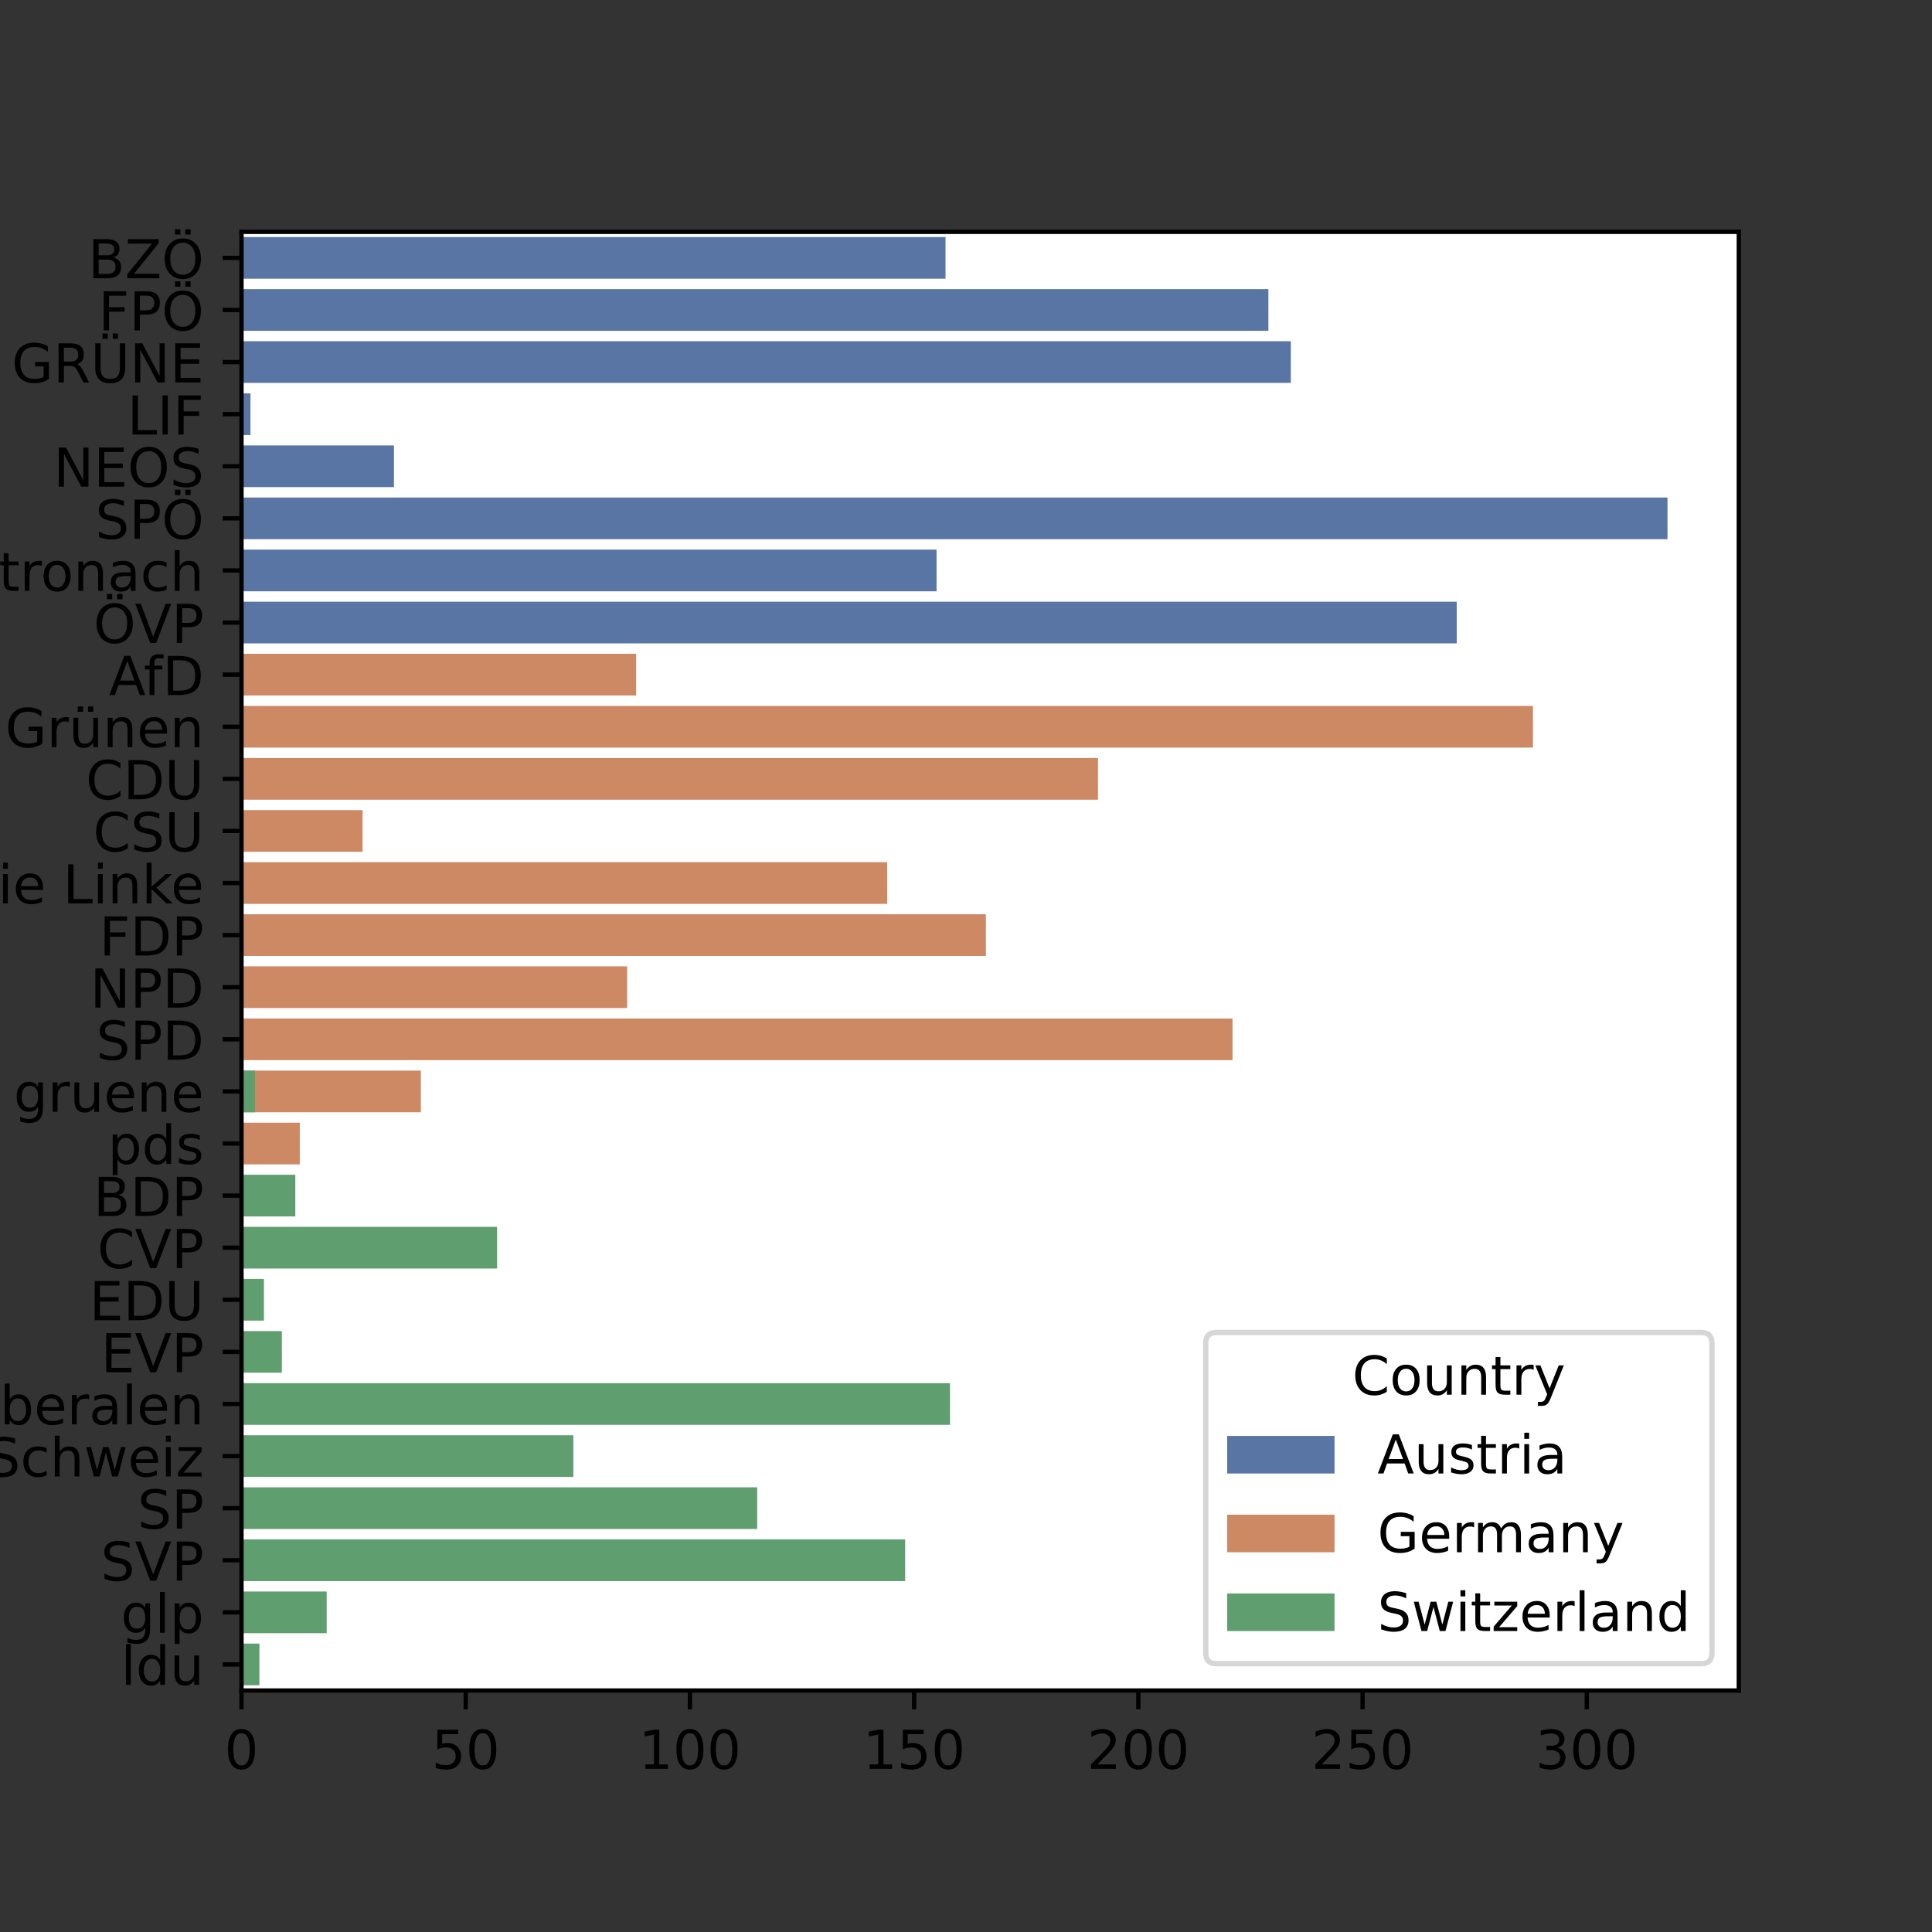 <?xml version="1.0" encoding="utf-8" standalone="no"?>
<!DOCTYPE svg PUBLIC "-//W3C//DTD SVG 1.1//EN"
  "http://www.w3.org/Graphics/SVG/1.1/DTD/svg11.dtd">
<!-- Created with matplotlib (https://matplotlib.org/) -->
<svg height="360pt" version="1.1" viewBox="0 0 360 360" width="360pt" xmlns="http://www.w3.org/2000/svg" xmlns:xlink="http://www.w3.org/1999/xlink">
 <rect x="0" y="0" width="360" height="360" fill="#333333" stroke="none"/>
 <defs>
  <style type="text/css">*{stroke-linecap:butt;stroke-linejoin:round;}</style>
 </defs>
 <g id="figure_1">
  <g id="patch_1">
   <path d="M 0 360 
L 360 360 
L 360 0 
L 0 0 
z
" style="fill:none;"/>
  </g>
  <g id="axes_1">
   <g id="patch_2">
    <path d="M 45 315 
L 324 315 
L 324 43.2 
L 45 43.2 
z
" style="fill:#ffffff;"/>
   </g>
   <g id="patch_3">
    <path clip-path="url(#p7d3c0dc685)" d="M 45 44.171 
L 176.186 44.171 
L 176.186 51.936 
L 45 51.936 
z
" style="fill:#5875a4;"/>
   </g>
   <g id="patch_4">
    <path clip-path="url(#p7d3c0dc685)" d="M 45 53.878 
L 236.348 53.878 
L 236.348 61.644 
L 45 61.644 
z
" style="fill:#5875a4;"/>
   </g>
   <g id="patch_5">
    <path clip-path="url(#p7d3c0dc685)" d="M 45 63.585 
L 240.526 63.585 
L 240.526 71.351 
L 45 71.351 
z
" style="fill:#5875a4;"/>
   </g>
   <g id="patch_6">
    <path clip-path="url(#p7d3c0dc685)" d="M 45 73.292 
L 46.671 73.292 
L 46.671 81.058 
L 45 81.058 
z
" style="fill:#5875a4;"/>
   </g>
   <g id="patch_7">
    <path clip-path="url(#p7d3c0dc685)" d="M 45 82.999 
L 73.41 82.999 
L 73.41 90.765 
L 45 90.765 
z
" style="fill:#5875a4;"/>
   </g>
   <g id="patch_8">
    <path clip-path="url(#p7d3c0dc685)" d="M 45 92.706 
L 310.714 92.706 
L 310.714 100.472 
L 45 100.472 
z
" style="fill:#5875a4;"/>
   </g>
   <g id="patch_9">
    <path clip-path="url(#p7d3c0dc685)" d="M 45 102.414 
L 174.515 102.414 
L 174.515 110.179 
L 45 110.179 
z
" style="fill:#5875a4;"/>
   </g>
   <g id="patch_10">
    <path clip-path="url(#p7d3c0dc685)" d="M 45 112.121 
L 271.442 112.121 
L 271.442 119.886 
L 45 119.886 
z
" style="fill:#5875a4;"/>
   </g>
   <g id="patch_11">
    <path clip-path="url(#p7d3c0dc685)" d="M 0 0 
z
" style="fill:#5875a4;"/>
   </g>
   <g id="patch_12">
    <path clip-path="url(#p7d3c0dc685)" d="M 0 0 
z
" style="fill:#5875a4;"/>
   </g>
   <g id="patch_13">
    <path clip-path="url(#p7d3c0dc685)" d="M 0 0 
z
" style="fill:#5875a4;"/>
   </g>
   <g id="patch_14">
    <path clip-path="url(#p7d3c0dc685)" d="M 0 0 
z
" style="fill:#5875a4;"/>
   </g>
   <g id="patch_15">
    <path clip-path="url(#p7d3c0dc685)" d="M 0 0 
z
" style="fill:#5875a4;"/>
   </g>
   <g id="patch_16">
    <path clip-path="url(#p7d3c0dc685)" d="M 0 0 
z
" style="fill:#5875a4;"/>
   </g>
   <g id="patch_17">
    <path clip-path="url(#p7d3c0dc685)" d="M 0 0 
z
" style="fill:#5875a4;"/>
   </g>
   <g id="patch_18">
    <path clip-path="url(#p7d3c0dc685)" d="M 0 0 
z
" style="fill:#5875a4;"/>
   </g>
   <g id="patch_19">
    <path clip-path="url(#p7d3c0dc685)" d="M 0 0 
z
" style="fill:#5875a4;"/>
   </g>
   <g id="patch_20">
    <path clip-path="url(#p7d3c0dc685)" d="M 0 0 
z
" style="fill:#5875a4;"/>
   </g>
   <g id="patch_21">
    <path clip-path="url(#p7d3c0dc685)" d="M 0 0 
z
" style="fill:#5875a4;"/>
   </g>
   <g id="patch_22">
    <path clip-path="url(#p7d3c0dc685)" d="M 0 0 
z
" style="fill:#5875a4;"/>
   </g>
   <g id="patch_23">
    <path clip-path="url(#p7d3c0dc685)" d="M 0 0 
z
" style="fill:#5875a4;"/>
   </g>
   <g id="patch_24">
    <path clip-path="url(#p7d3c0dc685)" d="M 0 0 
z
" style="fill:#5875a4;"/>
   </g>
   <g id="patch_25">
    <path clip-path="url(#p7d3c0dc685)" d="M 0 0 
z
" style="fill:#5875a4;"/>
   </g>
   <g id="patch_26">
    <path clip-path="url(#p7d3c0dc685)" d="M 0 0 
z
" style="fill:#5875a4;"/>
   </g>
   <g id="patch_27">
    <path clip-path="url(#p7d3c0dc685)" d="M 0 0 
z
" style="fill:#5875a4;"/>
   </g>
   <g id="patch_28">
    <path clip-path="url(#p7d3c0dc685)" d="M 0 0 
z
" style="fill:#5875a4;"/>
   </g>
   <g id="patch_29">
    <path clip-path="url(#p7d3c0dc685)" d="M 0 0 
z
" style="fill:#5875a4;"/>
   </g>
   <g id="patch_30">
    <path clip-path="url(#p7d3c0dc685)" d="M 0 0 
z
" style="fill:#5875a4;"/>
   </g>
   <g id="patch_31">
    <path clip-path="url(#p7d3c0dc685)" d="M 0 0 
z
" style="fill:#cc8963;"/>
   </g>
   <g id="patch_32">
    <path clip-path="url(#p7d3c0dc685)" d="M 0 0 
z
" style="fill:#cc8963;"/>
   </g>
   <g id="patch_33">
    <path clip-path="url(#p7d3c0dc685)" d="M 0 0 
z
" style="fill:#cc8963;"/>
   </g>
   <g id="patch_34">
    <path clip-path="url(#p7d3c0dc685)" d="M 0 0 
z
" style="fill:#cc8963;"/>
   </g>
   <g id="patch_35">
    <path clip-path="url(#p7d3c0dc685)" d="M 0 0 
z
" style="fill:#cc8963;"/>
   </g>
   <g id="patch_36">
    <path clip-path="url(#p7d3c0dc685)" d="M 0 0 
z
" style="fill:#cc8963;"/>
   </g>
   <g id="patch_37">
    <path clip-path="url(#p7d3c0dc685)" d="M 0 0 
z
" style="fill:#cc8963;"/>
   </g>
   <g id="patch_38">
    <path clip-path="url(#p7d3c0dc685)" d="M 0 0 
z
" style="fill:#cc8963;"/>
   </g>
   <g id="patch_39">
    <path clip-path="url(#p7d3c0dc685)" d="M 45 121.828 
L 118.531 121.828 
L 118.531 129.594 
L 45 129.594 
z
" style="fill:#cc8963;"/>
   </g>
   <g id="patch_40">
    <path clip-path="url(#p7d3c0dc685)" d="M 45 131.535 
L 285.647 131.535 
L 285.647 139.301 
L 45 139.301 
z
" style="fill:#cc8963;"/>
   </g>
   <g id="patch_41">
    <path clip-path="url(#p7d3c0dc685)" d="M 45 141.242 
L 204.596 141.242 
L 204.596 149.008 
L 45 149.008 
z
" style="fill:#cc8963;"/>
   </g>
   <g id="patch_42">
    <path clip-path="url(#p7d3c0dc685)" d="M 45 150.949 
L 67.561 150.949 
L 67.561 158.715 
L 45 158.715 
z
" style="fill:#cc8963;"/>
   </g>
   <g id="patch_43">
    <path clip-path="url(#p7d3c0dc685)" d="M 45 160.656 
L 165.323 160.656 
L 165.323 168.422 
L 45 168.422 
z
" style="fill:#cc8963;"/>
   </g>
   <g id="patch_44">
    <path clip-path="url(#p7d3c0dc685)" d="M 45 170.364 
L 183.706 170.364 
L 183.706 178.129 
L 45 178.129 
z
" style="fill:#cc8963;"/>
   </g>
   <g id="patch_45">
    <path clip-path="url(#p7d3c0dc685)" d="M 45 180.071 
L 116.86 180.071 
L 116.86 187.836 
L 45 187.836 
z
" style="fill:#cc8963;"/>
   </g>
   <g id="patch_46">
    <path clip-path="url(#p7d3c0dc685)" d="M 45 189.778 
L 229.663 189.778 
L 229.663 197.544 
L 45 197.544 
z
" style="fill:#cc8963;"/>
   </g>
   <g id="patch_47">
    <path clip-path="url(#p7d3c0dc685)" d="M 45 199.485 
L 78.423 199.485 
L 78.423 207.251 
L 45 207.251 
z
" style="fill:#cc8963;"/>
   </g>
   <g id="patch_48">
    <path clip-path="url(#p7d3c0dc685)" d="M 45 209.192 
L 55.863 209.192 
L 55.863 216.958 
L 45 216.958 
z
" style="fill:#cc8963;"/>
   </g>
   <g id="patch_49">
    <path clip-path="url(#p7d3c0dc685)" d="M 0 0 
z
" style="fill:#cc8963;"/>
   </g>
   <g id="patch_50">
    <path clip-path="url(#p7d3c0dc685)" d="M 0 0 
z
" style="fill:#cc8963;"/>
   </g>
   <g id="patch_51">
    <path clip-path="url(#p7d3c0dc685)" d="M 0 0 
z
" style="fill:#cc8963;"/>
   </g>
   <g id="patch_52">
    <path clip-path="url(#p7d3c0dc685)" d="M 0 0 
z
" style="fill:#cc8963;"/>
   </g>
   <g id="patch_53">
    <path clip-path="url(#p7d3c0dc685)" d="M 0 0 
z
" style="fill:#cc8963;"/>
   </g>
   <g id="patch_54">
    <path clip-path="url(#p7d3c0dc685)" d="M 0 0 
z
" style="fill:#cc8963;"/>
   </g>
   <g id="patch_55">
    <path clip-path="url(#p7d3c0dc685)" d="M 0 0 
z
" style="fill:#cc8963;"/>
   </g>
   <g id="patch_56">
    <path clip-path="url(#p7d3c0dc685)" d="M 0 0 
z
" style="fill:#cc8963;"/>
   </g>
   <g id="patch_57">
    <path clip-path="url(#p7d3c0dc685)" d="M 0 0 
z
" style="fill:#cc8963;"/>
   </g>
   <g id="patch_58">
    <path clip-path="url(#p7d3c0dc685)" d="M 0 0 
z
" style="fill:#cc8963;"/>
   </g>
   <g id="patch_59">
    <path clip-path="url(#p7d3c0dc685)" d="M 0 0 
z
" style="fill:#5f9e6e;"/>
   </g>
   <g id="patch_60">
    <path clip-path="url(#p7d3c0dc685)" d="M 0 0 
z
" style="fill:#5f9e6e;"/>
   </g>
   <g id="patch_61">
    <path clip-path="url(#p7d3c0dc685)" d="M 0 0 
z
" style="fill:#5f9e6e;"/>
   </g>
   <g id="patch_62">
    <path clip-path="url(#p7d3c0dc685)" d="M 0 0 
z
" style="fill:#5f9e6e;"/>
   </g>
   <g id="patch_63">
    <path clip-path="url(#p7d3c0dc685)" d="M 0 0 
z
" style="fill:#5f9e6e;"/>
   </g>
   <g id="patch_64">
    <path clip-path="url(#p7d3c0dc685)" d="M 0 0 
z
" style="fill:#5f9e6e;"/>
   </g>
   <g id="patch_65">
    <path clip-path="url(#p7d3c0dc685)" d="M 0 0 
z
" style="fill:#5f9e6e;"/>
   </g>
   <g id="patch_66">
    <path clip-path="url(#p7d3c0dc685)" d="M 0 0 
z
" style="fill:#5f9e6e;"/>
   </g>
   <g id="patch_67">
    <path clip-path="url(#p7d3c0dc685)" d="M 0 0 
z
" style="fill:#5f9e6e;"/>
   </g>
   <g id="patch_68">
    <path clip-path="url(#p7d3c0dc685)" d="M 0 0 
z
" style="fill:#5f9e6e;"/>
   </g>
   <g id="patch_69">
    <path clip-path="url(#p7d3c0dc685)" d="M 0 0 
z
" style="fill:#5f9e6e;"/>
   </g>
   <g id="patch_70">
    <path clip-path="url(#p7d3c0dc685)" d="M 0 0 
z
" style="fill:#5f9e6e;"/>
   </g>
   <g id="patch_71">
    <path clip-path="url(#p7d3c0dc685)" d="M 0 0 
z
" style="fill:#5f9e6e;"/>
   </g>
   <g id="patch_72">
    <path clip-path="url(#p7d3c0dc685)" d="M 0 0 
z
" style="fill:#5f9e6e;"/>
   </g>
   <g id="patch_73">
    <path clip-path="url(#p7d3c0dc685)" d="M 0 0 
z
" style="fill:#5f9e6e;"/>
   </g>
   <g id="patch_74">
    <path clip-path="url(#p7d3c0dc685)" d="M 0 0 
z
" style="fill:#5f9e6e;"/>
   </g>
   <g id="patch_75">
    <path clip-path="url(#p7d3c0dc685)" d="M 45 199.485 
L 47.507 199.485 
L 47.507 207.251 
L 45 207.251 
z
" style="fill:#5f9e6e;"/>
   </g>
   <g id="patch_76">
    <path clip-path="url(#p7d3c0dc685)" d="M 0 0 
z
" style="fill:#5f9e6e;"/>
   </g>
   <g id="patch_77">
    <path clip-path="url(#p7d3c0dc685)" d="M 45 218.899 
L 55.027 218.899 
L 55.027 226.665 
L 45 226.665 
z
" style="fill:#5f9e6e;"/>
   </g>
   <g id="patch_78">
    <path clip-path="url(#p7d3c0dc685)" d="M 45 228.606 
L 92.628 228.606 
L 92.628 236.372 
L 45 236.372 
z
" style="fill:#5f9e6e;"/>
   </g>
   <g id="patch_79">
    <path clip-path="url(#p7d3c0dc685)" d="M 45 238.314 
L 49.178 238.314 
L 49.178 246.079 
L 45 246.079 
z
" style="fill:#5f9e6e;"/>
   </g>
   <g id="patch_80">
    <path clip-path="url(#p7d3c0dc685)" d="M 45 248.021 
L 52.52 248.021 
L 52.52 255.786 
L 45 255.786 
z
" style="fill:#5f9e6e;"/>
   </g>
   <g id="patch_81">
    <path clip-path="url(#p7d3c0dc685)" d="M 45 257.728 
L 177.022 257.728 
L 177.022 265.494 
L 45 265.494 
z
" style="fill:#5f9e6e;"/>
   </g>
   <g id="patch_82">
    <path clip-path="url(#p7d3c0dc685)" d="M 45 267.435 
L 106.833 267.435 
L 106.833 275.201 
L 45 275.201 
z
" style="fill:#5f9e6e;"/>
   </g>
   <g id="patch_83">
    <path clip-path="url(#p7d3c0dc685)" d="M 45 277.142 
L 141.092 277.142 
L 141.092 284.908 
L 45 284.908 
z
" style="fill:#5f9e6e;"/>
   </g>
   <g id="patch_84">
    <path clip-path="url(#p7d3c0dc685)" d="M 45 286.849 
L 168.666 286.849 
L 168.666 294.615 
L 45 294.615 
z
" style="fill:#5f9e6e;"/>
   </g>
   <g id="patch_85">
    <path clip-path="url(#p7d3c0dc685)" d="M 45 296.556 
L 60.876 296.556 
L 60.876 304.322 
L 45 304.322 
z
" style="fill:#5f9e6e;"/>
   </g>
   <g id="patch_86">
    <path clip-path="url(#p7d3c0dc685)" d="M 45 306.264 
L 48.342 306.264 
L 48.342 314.029 
L 45 314.029 
z
" style="fill:#5f9e6e;"/>
   </g>
   <g id="matplotlib.axis_1">
    <g id="xtick_1">
     <g id="line2d_1">
      <defs>
       <path d="M 0 0 
L 0 3.5 
" id="m4534e61e16" style="stroke:#000000;stroke-width:0.8;"/>
      </defs>
      <g>
       <use style="stroke:#000000;stroke-width:0.8;" x="45" xlink:href="#m4534e61e16" y="315"/>
      </g>
     </g>
     <g id="text_1">
      <!-- 0 -->
      <g transform="translate(41.819 329.598)scale(0.1 -0.1)">
       <defs>
        <path d="M 31.781 66.406 
Q 24.172 66.406 20.328 58.906 
Q 16.5 51.422 16.5 36.375 
Q 16.5 21.391 20.328 13.891 
Q 24.172 6.391 31.781 6.391 
Q 39.453 6.391 43.281 13.891 
Q 47.125 21.391 47.125 36.375 
Q 47.125 51.422 43.281 58.906 
Q 39.453 66.406 31.781 66.406 
z
M 31.781 74.219 
Q 44.047 74.219 50.516 64.516 
Q 56.984 54.828 56.984 36.375 
Q 56.984 17.969 50.516 8.266 
Q 44.047 -1.422 31.781 -1.422 
Q 19.531 -1.422 13.062 8.266 
Q 6.594 17.969 6.594 36.375 
Q 6.594 54.828 13.062 64.516 
Q 19.531 74.219 31.781 74.219 
z
" id="DejaVuSans-48"/>
       </defs>
       <use xlink:href="#DejaVuSans-48"/>
      </g>
     </g>
    </g>
    <g id="xtick_2">
     <g id="line2d_2">
      <g>
       <use style="stroke:#000000;stroke-width:0.8;" x="86.779" xlink:href="#m4534e61e16" y="315"/>
      </g>
     </g>
     <g id="text_2">
      <!-- 50 -->
      <g transform="translate(80.416 329.598)scale(0.1 -0.1)">
       <defs>
        <path d="M 10.797 72.906 
L 49.516 72.906 
L 49.516 64.594 
L 19.828 64.594 
L 19.828 46.734 
Q 21.969 47.469 24.109 47.828 
Q 26.266 48.188 28.422 48.188 
Q 40.625 48.188 47.75 41.5 
Q 54.891 34.812 54.891 23.391 
Q 54.891 11.625 47.562 5.094 
Q 40.234 -1.422 26.906 -1.422 
Q 22.312 -1.422 17.547 -0.641 
Q 12.797 0.141 7.719 1.703 
L 7.719 11.625 
Q 12.109 9.234 16.797 8.062 
Q 21.484 6.891 26.703 6.891 
Q 35.156 6.891 40.078 11.328 
Q 45.016 15.766 45.016 23.391 
Q 45.016 31 40.078 35.438 
Q 35.156 39.891 26.703 39.891 
Q 22.75 39.891 18.812 39.016 
Q 14.891 38.141 10.797 36.281 
z
" id="DejaVuSans-53"/>
       </defs>
       <use xlink:href="#DejaVuSans-53"/>
       <use x="63.623" xlink:href="#DejaVuSans-48"/>
      </g>
     </g>
    </g>
    <g id="xtick_3">
     <g id="line2d_3">
      <g>
       <use style="stroke:#000000;stroke-width:0.8;" x="128.558" xlink:href="#m4534e61e16" y="315"/>
      </g>
     </g>
     <g id="text_3">
      <!-- 100 -->
      <g transform="translate(119.014 329.598)scale(0.1 -0.1)">
       <defs>
        <path d="M 12.406 8.297 
L 28.516 8.297 
L 28.516 63.922 
L 10.984 60.406 
L 10.984 69.391 
L 28.422 72.906 
L 38.281 72.906 
L 38.281 8.297 
L 54.391 8.297 
L 54.391 0 
L 12.406 0 
z
" id="DejaVuSans-49"/>
       </defs>
       <use xlink:href="#DejaVuSans-49"/>
       <use x="63.623" xlink:href="#DejaVuSans-48"/>
       <use x="127.246" xlink:href="#DejaVuSans-48"/>
      </g>
     </g>
    </g>
    <g id="xtick_4">
     <g id="line2d_4">
      <g>
       <use style="stroke:#000000;stroke-width:0.8;" x="170.337" xlink:href="#m4534e61e16" y="315"/>
      </g>
     </g>
     <g id="text_4">
      <!-- 150 -->
      <g transform="translate(160.793 329.598)scale(0.1 -0.1)">
       <use xlink:href="#DejaVuSans-49"/>
       <use x="63.623" xlink:href="#DejaVuSans-53"/>
       <use x="127.246" xlink:href="#DejaVuSans-48"/>
      </g>
     </g>
    </g>
    <g id="xtick_5">
     <g id="line2d_5">
      <g>
       <use style="stroke:#000000;stroke-width:0.8;" x="212.116" xlink:href="#m4534e61e16" y="315"/>
      </g>
     </g>
     <g id="text_5">
      <!-- 200 -->
      <g transform="translate(202.572 329.598)scale(0.1 -0.1)">
       <defs>
        <path d="M 19.188 8.297 
L 53.609 8.297 
L 53.609 0 
L 7.328 0 
L 7.328 8.297 
Q 12.938 14.109 22.625 23.891 
Q 32.328 33.688 34.812 36.531 
Q 39.547 41.844 41.422 45.531 
Q 43.312 49.219 43.312 52.781 
Q 43.312 58.594 39.234 62.25 
Q 35.156 65.922 28.609 65.922 
Q 23.969 65.922 18.812 64.312 
Q 13.672 62.703 7.812 59.422 
L 7.812 69.391 
Q 13.766 71.781 18.938 73 
Q 24.125 74.219 28.422 74.219 
Q 39.75 74.219 46.484 68.547 
Q 53.219 62.891 53.219 53.422 
Q 53.219 48.922 51.531 44.891 
Q 49.859 40.875 45.406 35.406 
Q 44.188 33.984 37.641 27.219 
Q 31.109 20.453 19.188 8.297 
z
" id="DejaVuSans-50"/>
       </defs>
       <use xlink:href="#DejaVuSans-50"/>
       <use x="63.623" xlink:href="#DejaVuSans-48"/>
       <use x="127.246" xlink:href="#DejaVuSans-48"/>
      </g>
     </g>
    </g>
    <g id="xtick_6">
     <g id="line2d_6">
      <g>
       <use style="stroke:#000000;stroke-width:0.8;" x="253.895" xlink:href="#m4534e61e16" y="315"/>
      </g>
     </g>
     <g id="text_6">
      <!-- 250 -->
      <g transform="translate(244.351 329.598)scale(0.1 -0.1)">
       <use xlink:href="#DejaVuSans-50"/>
       <use x="63.623" xlink:href="#DejaVuSans-53"/>
       <use x="127.246" xlink:href="#DejaVuSans-48"/>
      </g>
     </g>
    </g>
    <g id="xtick_7">
     <g id="line2d_7">
      <g>
       <use style="stroke:#000000;stroke-width:0.8;" x="295.674" xlink:href="#m4534e61e16" y="315"/>
      </g>
     </g>
     <g id="text_7">
      <!-- 300 -->
      <g transform="translate(286.13 329.598)scale(0.1 -0.1)">
       <defs>
        <path d="M 40.578 39.312 
Q 47.656 37.797 51.625 33 
Q 55.609 28.219 55.609 21.188 
Q 55.609 10.406 48.188 4.484 
Q 40.766 -1.422 27.094 -1.422 
Q 22.516 -1.422 17.656 -0.516 
Q 12.797 0.391 7.625 2.203 
L 7.625 11.719 
Q 11.719 9.328 16.594 8.109 
Q 21.484 6.891 26.812 6.891 
Q 36.078 6.891 40.938 10.547 
Q 45.797 14.203 45.797 21.188 
Q 45.797 27.641 41.281 31.266 
Q 36.766 34.906 28.719 34.906 
L 20.219 34.906 
L 20.219 43.016 
L 29.109 43.016 
Q 36.375 43.016 40.234 45.922 
Q 44.094 48.828 44.094 54.297 
Q 44.094 59.906 40.109 62.906 
Q 36.141 65.922 28.719 65.922 
Q 24.656 65.922 20.016 65.031 
Q 15.375 64.156 9.812 62.312 
L 9.812 71.094 
Q 15.438 72.656 20.344 73.438 
Q 25.25 74.219 29.594 74.219 
Q 40.828 74.219 47.359 69.109 
Q 53.906 64.016 53.906 55.328 
Q 53.906 49.266 50.438 45.094 
Q 46.969 40.922 40.578 39.312 
z
" id="DejaVuSans-51"/>
       </defs>
       <use xlink:href="#DejaVuSans-51"/>
       <use x="63.623" xlink:href="#DejaVuSans-48"/>
       <use x="127.246" xlink:href="#DejaVuSans-48"/>
      </g>
     </g>
    </g>
   </g>
   <g id="matplotlib.axis_2">
    <g id="ytick_1">
     <g id="line2d_8">
      <defs>
       <path d="M 0 0 
L -3.5 0 
" id="m66128c741f" style="stroke:#000000;stroke-width:0.8;"/>
      </defs>
      <g>
       <use style="stroke:#000000;stroke-width:0.8;" x="45" xlink:href="#m66128c741f" y="48.054"/>
      </g>
     </g>
     <g id="text_8">
      <!-- BZÖ -->
      <g transform="translate(16.417 51.853)scale(0.1 -0.1)">
       <defs>
        <path d="M 19.672 34.812 
L 19.672 8.109 
L 35.5 8.109 
Q 43.453 8.109 47.281 11.406 
Q 51.125 14.703 51.125 21.484 
Q 51.125 28.328 47.281 31.562 
Q 43.453 34.812 35.5 34.812 
z
M 19.672 64.797 
L 19.672 42.828 
L 34.281 42.828 
Q 41.5 42.828 45.031 45.531 
Q 48.578 48.25 48.578 53.812 
Q 48.578 59.328 45.031 62.062 
Q 41.5 64.797 34.281 64.797 
z
M 9.812 72.906 
L 35.016 72.906 
Q 46.297 72.906 52.391 68.219 
Q 58.5 63.531 58.5 54.891 
Q 58.5 48.188 55.375 44.234 
Q 52.25 40.281 46.188 39.312 
Q 53.469 37.75 57.5 32.781 
Q 61.531 27.828 61.531 20.406 
Q 61.531 10.641 54.891 5.312 
Q 48.25 0 35.984 0 
L 9.812 0 
z
" id="DejaVuSans-66"/>
        <path d="M 5.609 72.906 
L 62.891 72.906 
L 62.891 65.375 
L 16.797 8.297 
L 64.016 8.297 
L 64.016 0 
L 4.5 0 
L 4.5 7.516 
L 50.594 64.594 
L 5.609 64.594 
z
" id="DejaVuSans-90"/>
        <path d="M 39.406 66.219 
Q 28.656 66.219 22.328 58.203 
Q 16.016 50.203 16.016 36.375 
Q 16.016 22.609 22.328 14.594 
Q 28.656 6.594 39.406 6.594 
Q 50.141 6.594 56.422 14.594 
Q 62.703 22.609 62.703 36.375 
Q 62.703 50.203 56.422 58.203 
Q 50.141 66.219 39.406 66.219 
z
M 39.406 74.219 
Q 54.734 74.219 63.906 63.938 
Q 73.094 53.656 73.094 36.375 
Q 73.094 19.141 63.906 8.859 
Q 54.734 -1.422 39.406 -1.422 
Q 24.031 -1.422 14.812 8.828 
Q 5.609 19.094 5.609 36.375 
Q 5.609 53.656 14.812 63.938 
Q 24.031 74.219 39.406 74.219 
z
M 44 91.312 
L 53.906 91.312 
L 53.906 81.406 
L 44 81.406 
z
M 24.906 91.312 
L 34.812 91.312 
L 34.812 81.406 
L 24.906 81.406 
z
" id="DejaVuSans-214"/>
       </defs>
       <use xlink:href="#DejaVuSans-66"/>
       <use x="68.604" xlink:href="#DejaVuSans-90"/>
       <use x="137.109" xlink:href="#DejaVuSans-214"/>
      </g>
     </g>
    </g>
    <g id="ytick_2">
     <g id="line2d_9">
      <g>
       <use style="stroke:#000000;stroke-width:0.8;" x="45" xlink:href="#m66128c741f" y="57.761"/>
      </g>
     </g>
     <g id="text_9">
      <!-- FPÖ -->
      <g transform="translate(18.347 61.56)scale(0.1 -0.1)">
       <defs>
        <path d="M 9.812 72.906 
L 51.703 72.906 
L 51.703 64.594 
L 19.672 64.594 
L 19.672 43.109 
L 48.578 43.109 
L 48.578 34.812 
L 19.672 34.812 
L 19.672 0 
L 9.812 0 
z
" id="DejaVuSans-70"/>
        <path d="M 19.672 64.797 
L 19.672 37.406 
L 32.078 37.406 
Q 38.969 37.406 42.719 40.969 
Q 46.484 44.531 46.484 51.125 
Q 46.484 57.672 42.719 61.234 
Q 38.969 64.797 32.078 64.797 
z
M 9.812 72.906 
L 32.078 72.906 
Q 44.344 72.906 50.609 67.359 
Q 56.891 61.812 56.891 51.125 
Q 56.891 40.328 50.609 34.812 
Q 44.344 29.297 32.078 29.297 
L 19.672 29.297 
L 19.672 0 
L 9.812 0 
z
" id="DejaVuSans-80"/>
       </defs>
       <use xlink:href="#DejaVuSans-70"/>
       <use x="57.52" xlink:href="#DejaVuSans-80"/>
       <use x="117.822" xlink:href="#DejaVuSans-214"/>
      </g>
     </g>
    </g>
    <g id="ytick_3">
     <g id="line2d_10">
      <g>
       <use style="stroke:#000000;stroke-width:0.8;" x="45" xlink:href="#m66128c741f" y="67.468"/>
      </g>
     </g>
     <g id="text_10">
      <!-- GRÜNE -->
      <g transform="translate(2.184 71.267)scale(0.1 -0.1)">
       <defs>
        <path d="M 59.516 10.406 
L 59.516 29.984 
L 43.406 29.984 
L 43.406 38.094 
L 69.281 38.094 
L 69.281 6.781 
Q 63.578 2.734 56.688 0.656 
Q 49.812 -1.422 42 -1.422 
Q 24.906 -1.422 15.25 8.562 
Q 5.609 18.562 5.609 36.375 
Q 5.609 54.25 15.25 64.234 
Q 24.906 74.219 42 74.219 
Q 49.125 74.219 55.547 72.453 
Q 61.969 70.703 67.391 67.281 
L 67.391 56.781 
Q 61.922 61.422 55.766 63.766 
Q 49.609 66.109 42.828 66.109 
Q 29.438 66.109 22.719 58.641 
Q 16.016 51.172 16.016 36.375 
Q 16.016 21.625 22.719 14.156 
Q 29.438 6.688 42.828 6.688 
Q 48.047 6.688 52.141 7.594 
Q 56.25 8.5 59.516 10.406 
z
" id="DejaVuSans-71"/>
        <path d="M 44.391 34.188 
Q 47.562 33.109 50.562 29.594 
Q 53.562 26.078 56.594 19.922 
L 66.609 0 
L 56 0 
L 46.688 18.703 
Q 43.062 26.031 39.672 28.422 
Q 36.281 30.812 30.422 30.812 
L 19.672 30.812 
L 19.672 0 
L 9.812 0 
L 9.812 72.906 
L 32.078 72.906 
Q 44.578 72.906 50.734 67.672 
Q 56.891 62.453 56.891 51.906 
Q 56.891 45.016 53.688 40.469 
Q 50.484 35.938 44.391 34.188 
z
M 19.672 64.797 
L 19.672 38.922 
L 32.078 38.922 
Q 39.203 38.922 42.844 42.219 
Q 46.484 45.516 46.484 51.906 
Q 46.484 58.297 42.844 61.547 
Q 39.203 64.797 32.078 64.797 
z
" id="DejaVuSans-82"/>
        <path d="M 8.688 72.906 
L 18.609 72.906 
L 18.609 28.609 
Q 18.609 16.891 22.844 11.734 
Q 27.094 6.594 36.625 6.594 
Q 46.094 6.594 50.344 11.734 
Q 54.594 16.891 54.594 28.609 
L 54.594 72.906 
L 64.5 72.906 
L 64.5 27.391 
Q 64.5 13.141 57.438 5.859 
Q 50.391 -1.422 36.625 -1.422 
Q 22.797 -1.422 15.734 5.859 
Q 8.688 13.141 8.688 27.391 
z
M 41.219 91.312 
L 51.125 91.312 
L 51.125 81.406 
L 41.219 81.406 
z
M 22.125 91.312 
L 32.031 91.312 
L 32.031 81.406 
L 22.125 81.406 
z
" id="DejaVuSans-220"/>
        <path d="M 9.812 72.906 
L 23.094 72.906 
L 55.422 11.922 
L 55.422 72.906 
L 64.984 72.906 
L 64.984 0 
L 51.703 0 
L 19.391 60.984 
L 19.391 0 
L 9.812 0 
z
" id="DejaVuSans-78"/>
        <path d="M 9.812 72.906 
L 55.906 72.906 
L 55.906 64.594 
L 19.672 64.594 
L 19.672 43.016 
L 54.391 43.016 
L 54.391 34.719 
L 19.672 34.719 
L 19.672 8.297 
L 56.781 8.297 
L 56.781 0 
L 9.812 0 
z
" id="DejaVuSans-69"/>
       </defs>
       <use xlink:href="#DejaVuSans-71"/>
       <use x="77.49" xlink:href="#DejaVuSans-82"/>
       <use x="146.973" xlink:href="#DejaVuSans-220"/>
       <use x="220.166" xlink:href="#DejaVuSans-78"/>
       <use x="294.971" xlink:href="#DejaVuSans-69"/>
      </g>
     </g>
    </g>
    <g id="ytick_4">
     <g id="line2d_11">
      <g>
       <use style="stroke:#000000;stroke-width:0.8;" x="45" xlink:href="#m66128c741f" y="77.175"/>
      </g>
     </g>
     <g id="text_11">
      <!-- LIF -->
      <g transform="translate(23.727 80.974)scale(0.1 -0.1)">
       <defs>
        <path d="M 9.812 72.906 
L 19.672 72.906 
L 19.672 8.297 
L 55.172 8.297 
L 55.172 0 
L 9.812 0 
z
" id="DejaVuSans-76"/>
        <path d="M 9.812 72.906 
L 19.672 72.906 
L 19.672 0 
L 9.812 0 
z
" id="DejaVuSans-73"/>
       </defs>
       <use xlink:href="#DejaVuSans-76"/>
       <use x="55.713" xlink:href="#DejaVuSans-73"/>
       <use x="85.205" xlink:href="#DejaVuSans-70"/>
      </g>
     </g>
    </g>
    <g id="ytick_5">
     <g id="line2d_12">
      <g>
       <use style="stroke:#000000;stroke-width:0.8;" x="45" xlink:href="#m66128c741f" y="86.882"/>
      </g>
     </g>
     <g id="text_12">
      <!-- NEOS -->
      <g transform="translate(9.98 90.681)scale(0.1 -0.1)">
       <defs>
        <path d="M 39.406 66.219 
Q 28.656 66.219 22.328 58.203 
Q 16.016 50.203 16.016 36.375 
Q 16.016 22.609 22.328 14.594 
Q 28.656 6.594 39.406 6.594 
Q 50.141 6.594 56.422 14.594 
Q 62.703 22.609 62.703 36.375 
Q 62.703 50.203 56.422 58.203 
Q 50.141 66.219 39.406 66.219 
z
M 39.406 74.219 
Q 54.734 74.219 63.906 63.938 
Q 73.094 53.656 73.094 36.375 
Q 73.094 19.141 63.906 8.859 
Q 54.734 -1.422 39.406 -1.422 
Q 24.031 -1.422 14.812 8.828 
Q 5.609 19.094 5.609 36.375 
Q 5.609 53.656 14.812 63.938 
Q 24.031 74.219 39.406 74.219 
z
" id="DejaVuSans-79"/>
        <path d="M 53.516 70.516 
L 53.516 60.891 
Q 47.906 63.578 42.922 64.891 
Q 37.938 66.219 33.297 66.219 
Q 25.25 66.219 20.875 63.094 
Q 16.5 59.969 16.5 54.203 
Q 16.5 49.359 19.406 46.891 
Q 22.312 44.438 30.422 42.922 
L 36.375 41.703 
Q 47.406 39.594 52.656 34.297 
Q 57.906 29 57.906 20.125 
Q 57.906 9.516 50.797 4.047 
Q 43.703 -1.422 29.984 -1.422 
Q 24.812 -1.422 18.969 -0.25 
Q 13.141 0.922 6.891 3.219 
L 6.891 13.375 
Q 12.891 10.016 18.656 8.297 
Q 24.422 6.594 29.984 6.594 
Q 38.422 6.594 43.016 9.906 
Q 47.609 13.234 47.609 19.391 
Q 47.609 24.75 44.312 27.781 
Q 41.016 30.812 33.5 32.328 
L 27.484 33.5 
Q 16.453 35.688 11.516 40.375 
Q 6.594 45.062 6.594 53.422 
Q 6.594 63.094 13.406 68.656 
Q 20.219 74.219 32.172 74.219 
Q 37.312 74.219 42.625 73.281 
Q 47.953 72.359 53.516 70.516 
z
" id="DejaVuSans-83"/>
       </defs>
       <use xlink:href="#DejaVuSans-78"/>
       <use x="74.805" xlink:href="#DejaVuSans-69"/>
       <use x="137.988" xlink:href="#DejaVuSans-79"/>
       <use x="216.699" xlink:href="#DejaVuSans-83"/>
      </g>
     </g>
    </g>
    <g id="ytick_6">
     <g id="line2d_13">
      <g>
       <use style="stroke:#000000;stroke-width:0.8;" x="45" xlink:href="#m66128c741f" y="96.589"/>
      </g>
     </g>
     <g id="text_13">
      <!-- SPÖ -->
      <g transform="translate(17.75 100.389)scale(0.1 -0.1)">
       <use xlink:href="#DejaVuSans-83"/>
       <use x="63.477" xlink:href="#DejaVuSans-80"/>
       <use x="123.779" xlink:href="#DejaVuSans-214"/>
      </g>
     </g>
    </g>
    <g id="ytick_7">
     <g id="line2d_14">
      <g>
       <use style="stroke:#000000;stroke-width:0.8;" x="45" xlink:href="#m66128c741f" y="106.296"/>
      </g>
     </g>
     <g id="text_14">
      <!-- Team Stronach -->
      <g transform="translate(-36.183 110.096)scale(0.1 -0.1)">
       <defs>
        <path d="M -0.297 72.906 
L 61.375 72.906 
L 61.375 64.594 
L 35.5 64.594 
L 35.5 0 
L 25.594 0 
L 25.594 64.594 
L -0.297 64.594 
z
" id="DejaVuSans-84"/>
        <path d="M 56.203 29.594 
L 56.203 25.203 
L 14.891 25.203 
Q 15.484 15.922 20.484 11.062 
Q 25.484 6.203 34.422 6.203 
Q 39.594 6.203 44.453 7.469 
Q 49.312 8.734 54.109 11.281 
L 54.109 2.781 
Q 49.266 0.734 44.188 -0.344 
Q 39.109 -1.422 33.891 -1.422 
Q 20.797 -1.422 13.156 6.188 
Q 5.516 13.812 5.516 26.812 
Q 5.516 40.234 12.766 48.109 
Q 20.016 56 32.328 56 
Q 43.359 56 49.781 48.891 
Q 56.203 41.797 56.203 29.594 
z
M 47.219 32.234 
Q 47.125 39.594 43.094 43.984 
Q 39.062 48.391 32.422 48.391 
Q 24.906 48.391 20.391 44.141 
Q 15.875 39.891 15.188 32.172 
z
" id="DejaVuSans-101"/>
        <path d="M 34.281 27.484 
Q 23.391 27.484 19.188 25 
Q 14.984 22.516 14.984 16.5 
Q 14.984 11.719 18.141 8.906 
Q 21.297 6.109 26.703 6.109 
Q 34.188 6.109 38.703 11.406 
Q 43.219 16.703 43.219 25.484 
L 43.219 27.484 
z
M 52.203 31.203 
L 52.203 0 
L 43.219 0 
L 43.219 8.297 
Q 40.141 3.328 35.547 0.953 
Q 30.953 -1.422 24.312 -1.422 
Q 15.922 -1.422 10.953 3.297 
Q 6 8.016 6 15.922 
Q 6 25.141 12.172 29.828 
Q 18.359 34.516 30.609 34.516 
L 43.219 34.516 
L 43.219 35.406 
Q 43.219 41.609 39.141 45 
Q 35.062 48.391 27.688 48.391 
Q 23 48.391 18.547 47.266 
Q 14.109 46.141 10.016 43.891 
L 10.016 52.203 
Q 14.938 54.109 19.578 55.047 
Q 24.219 56 28.609 56 
Q 40.484 56 46.344 49.844 
Q 52.203 43.703 52.203 31.203 
z
" id="DejaVuSans-97"/>
        <path d="M 52 44.188 
Q 55.375 50.25 60.062 53.125 
Q 64.75 56 71.094 56 
Q 79.641 56 84.281 50.016 
Q 88.922 44.047 88.922 33.016 
L 88.922 0 
L 79.891 0 
L 79.891 32.719 
Q 79.891 40.578 77.094 44.375 
Q 74.312 48.188 68.609 48.188 
Q 61.625 48.188 57.562 43.547 
Q 53.516 38.922 53.516 30.906 
L 53.516 0 
L 44.484 0 
L 44.484 32.719 
Q 44.484 40.625 41.703 44.406 
Q 38.922 48.188 33.109 48.188 
Q 26.219 48.188 22.156 43.531 
Q 18.109 38.875 18.109 30.906 
L 18.109 0 
L 9.078 0 
L 9.078 54.688 
L 18.109 54.688 
L 18.109 46.188 
Q 21.188 51.219 25.484 53.609 
Q 29.781 56 35.688 56 
Q 41.656 56 45.828 52.969 
Q 50 49.953 52 44.188 
z
" id="DejaVuSans-109"/>
        <path id="DejaVuSans-32"/>
        <path d="M 18.312 70.219 
L 18.312 54.688 
L 36.812 54.688 
L 36.812 47.703 
L 18.312 47.703 
L 18.312 18.016 
Q 18.312 11.328 20.141 9.422 
Q 21.969 7.516 27.594 7.516 
L 36.812 7.516 
L 36.812 0 
L 27.594 0 
Q 17.188 0 13.234 3.875 
Q 9.281 7.766 9.281 18.016 
L 9.281 47.703 
L 2.688 47.703 
L 2.688 54.688 
L 9.281 54.688 
L 9.281 70.219 
z
" id="DejaVuSans-116"/>
        <path d="M 41.109 46.297 
Q 39.594 47.172 37.812 47.578 
Q 36.031 48 33.891 48 
Q 26.266 48 22.188 43.047 
Q 18.109 38.094 18.109 28.812 
L 18.109 0 
L 9.078 0 
L 9.078 54.688 
L 18.109 54.688 
L 18.109 46.188 
Q 20.953 51.172 25.484 53.578 
Q 30.031 56 36.531 56 
Q 37.453 56 38.578 55.875 
Q 39.703 55.766 41.062 55.516 
z
" id="DejaVuSans-114"/>
        <path d="M 30.609 48.391 
Q 23.391 48.391 19.188 42.75 
Q 14.984 37.109 14.984 27.297 
Q 14.984 17.484 19.156 11.844 
Q 23.344 6.203 30.609 6.203 
Q 37.797 6.203 41.984 11.859 
Q 46.188 17.531 46.188 27.297 
Q 46.188 37.016 41.984 42.703 
Q 37.797 48.391 30.609 48.391 
z
M 30.609 56 
Q 42.328 56 49.016 48.375 
Q 55.719 40.766 55.719 27.297 
Q 55.719 13.875 49.016 6.219 
Q 42.328 -1.422 30.609 -1.422 
Q 18.844 -1.422 12.172 6.219 
Q 5.516 13.875 5.516 27.297 
Q 5.516 40.766 12.172 48.375 
Q 18.844 56 30.609 56 
z
" id="DejaVuSans-111"/>
        <path d="M 54.891 33.016 
L 54.891 0 
L 45.906 0 
L 45.906 32.719 
Q 45.906 40.484 42.875 44.328 
Q 39.844 48.188 33.797 48.188 
Q 26.516 48.188 22.312 43.547 
Q 18.109 38.922 18.109 30.906 
L 18.109 0 
L 9.078 0 
L 9.078 54.688 
L 18.109 54.688 
L 18.109 46.188 
Q 21.344 51.125 25.703 53.562 
Q 30.078 56 35.797 56 
Q 45.219 56 50.047 50.172 
Q 54.891 44.344 54.891 33.016 
z
" id="DejaVuSans-110"/>
        <path d="M 48.781 52.594 
L 48.781 44.188 
Q 44.969 46.297 41.141 47.344 
Q 37.312 48.391 33.406 48.391 
Q 24.656 48.391 19.812 42.844 
Q 14.984 37.312 14.984 27.297 
Q 14.984 17.281 19.812 11.734 
Q 24.656 6.203 33.406 6.203 
Q 37.312 6.203 41.141 7.25 
Q 44.969 8.297 48.781 10.406 
L 48.781 2.094 
Q 45.016 0.344 40.984 -0.531 
Q 36.969 -1.422 32.422 -1.422 
Q 20.062 -1.422 12.781 6.344 
Q 5.516 14.109 5.516 27.297 
Q 5.516 40.672 12.859 48.328 
Q 20.219 56 33.016 56 
Q 37.156 56 41.109 55.141 
Q 45.062 54.297 48.781 52.594 
z
" id="DejaVuSans-99"/>
        <path d="M 54.891 33.016 
L 54.891 0 
L 45.906 0 
L 45.906 32.719 
Q 45.906 40.484 42.875 44.328 
Q 39.844 48.188 33.797 48.188 
Q 26.516 48.188 22.312 43.547 
Q 18.109 38.922 18.109 30.906 
L 18.109 0 
L 9.078 0 
L 9.078 75.984 
L 18.109 75.984 
L 18.109 46.188 
Q 21.344 51.125 25.703 53.562 
Q 30.078 56 35.797 56 
Q 45.219 56 50.047 50.172 
Q 54.891 44.344 54.891 33.016 
z
" id="DejaVuSans-104"/>
       </defs>
       <use xlink:href="#DejaVuSans-84"/>
       <use x="44.084" xlink:href="#DejaVuSans-101"/>
       <use x="105.607" xlink:href="#DejaVuSans-97"/>
       <use x="166.887" xlink:href="#DejaVuSans-109"/>
       <use x="264.299" xlink:href="#DejaVuSans-32"/>
       <use x="296.086" xlink:href="#DejaVuSans-83"/>
       <use x="359.562" xlink:href="#DejaVuSans-116"/>
       <use x="398.771" xlink:href="#DejaVuSans-114"/>
       <use x="437.635" xlink:href="#DejaVuSans-111"/>
       <use x="498.816" xlink:href="#DejaVuSans-110"/>
       <use x="562.195" xlink:href="#DejaVuSans-97"/>
       <use x="623.475" xlink:href="#DejaVuSans-99"/>
       <use x="678.455" xlink:href="#DejaVuSans-104"/>
      </g>
     </g>
    </g>
    <g id="ytick_8">
     <g id="line2d_15">
      <g>
       <use style="stroke:#000000;stroke-width:0.8;" x="45" xlink:href="#m66128c741f" y="116.004"/>
      </g>
     </g>
     <g id="text_15">
      <!-- ÖVP -->
      <g transform="translate(17.433 119.803)scale(0.1 -0.1)">
       <defs>
        <path d="M 28.609 0 
L 0.781 72.906 
L 11.078 72.906 
L 34.188 11.531 
L 57.328 72.906 
L 67.578 72.906 
L 39.797 0 
z
" id="DejaVuSans-86"/>
       </defs>
       <use xlink:href="#DejaVuSans-214"/>
       <use x="76.961" xlink:href="#DejaVuSans-86"/>
       <use x="145.369" xlink:href="#DejaVuSans-80"/>
      </g>
     </g>
    </g>
    <g id="ytick_9">
     <g id="line2d_16">
      <g>
       <use style="stroke:#000000;stroke-width:0.8;" x="45" xlink:href="#m66128c741f" y="125.711"/>
      </g>
     </g>
     <g id="text_16">
      <!-- AfD -->
      <g transform="translate(20.302 129.51)scale(0.1 -0.1)">
       <defs>
        <path d="M 34.188 63.188 
L 20.797 26.906 
L 47.609 26.906 
z
M 28.609 72.906 
L 39.797 72.906 
L 67.578 0 
L 57.328 0 
L 50.688 18.703 
L 17.828 18.703 
L 11.188 0 
L 0.781 0 
z
" id="DejaVuSans-65"/>
        <path d="M 37.109 75.984 
L 37.109 68.5 
L 28.516 68.5 
Q 23.688 68.5 21.797 66.547 
Q 19.922 64.594 19.922 59.516 
L 19.922 54.688 
L 34.719 54.688 
L 34.719 47.703 
L 19.922 47.703 
L 19.922 0 
L 10.891 0 
L 10.891 47.703 
L 2.297 47.703 
L 2.297 54.688 
L 10.891 54.688 
L 10.891 58.5 
Q 10.891 67.625 15.141 71.797 
Q 19.391 75.984 28.609 75.984 
z
" id="DejaVuSans-102"/>
        <path d="M 19.672 64.797 
L 19.672 8.109 
L 31.594 8.109 
Q 46.688 8.109 53.688 14.938 
Q 60.688 21.781 60.688 36.531 
Q 60.688 51.172 53.688 57.984 
Q 46.688 64.797 31.594 64.797 
z
M 9.812 72.906 
L 30.078 72.906 
Q 51.266 72.906 61.172 64.094 
Q 71.094 55.281 71.094 36.531 
Q 71.094 17.672 61.125 8.828 
Q 51.172 0 30.078 0 
L 9.812 0 
z
" id="DejaVuSans-68"/>
       </defs>
       <use xlink:href="#DejaVuSans-65"/>
       <use x="64.783" xlink:href="#DejaVuSans-102"/>
       <use x="99.988" xlink:href="#DejaVuSans-68"/>
      </g>
     </g>
    </g>
    <g id="ytick_10">
     <g id="line2d_17">
      <g>
       <use style="stroke:#000000;stroke-width:0.8;" x="45" xlink:href="#m66128c741f" y="135.418"/>
      </g>
     </g>
     <g id="text_17">
      <!-- Bündnis 90/Die Grünen -->
      <g transform="translate(-78.316 139.217)scale(0.1 -0.1)">
       <defs>
        <path d="M 8.5 21.578 
L 8.5 54.688 
L 17.484 54.688 
L 17.484 21.922 
Q 17.484 14.156 20.5 10.266 
Q 23.531 6.391 29.594 6.391 
Q 36.859 6.391 41.078 11.031 
Q 45.312 15.672 45.312 23.688 
L 45.312 54.688 
L 54.297 54.688 
L 54.297 0 
L 45.312 0 
L 45.312 8.406 
Q 42.047 3.422 37.719 1 
Q 33.406 -1.422 27.688 -1.422 
Q 18.266 -1.422 13.375 4.438 
Q 8.5 10.297 8.5 21.578 
z
M 31.109 56 
z
M 35.594 75.781 
L 45.516 75.781 
L 45.516 65.922 
L 35.594 65.922 
z
M 16.5 75.781 
L 26.422 75.781 
L 26.422 65.922 
L 16.5 65.922 
z
" id="DejaVuSans-252"/>
        <path d="M 45.406 46.391 
L 45.406 75.984 
L 54.391 75.984 
L 54.391 0 
L 45.406 0 
L 45.406 8.203 
Q 42.578 3.328 38.25 0.953 
Q 33.938 -1.422 27.875 -1.422 
Q 17.969 -1.422 11.734 6.484 
Q 5.516 14.406 5.516 27.297 
Q 5.516 40.188 11.734 48.094 
Q 17.969 56 27.875 56 
Q 33.938 56 38.25 53.625 
Q 42.578 51.266 45.406 46.391 
z
M 14.797 27.297 
Q 14.797 17.391 18.875 11.75 
Q 22.953 6.109 30.078 6.109 
Q 37.203 6.109 41.297 11.75 
Q 45.406 17.391 45.406 27.297 
Q 45.406 37.203 41.297 42.844 
Q 37.203 48.484 30.078 48.484 
Q 22.953 48.484 18.875 42.844 
Q 14.797 37.203 14.797 27.297 
z
" id="DejaVuSans-100"/>
        <path d="M 9.422 54.688 
L 18.406 54.688 
L 18.406 0 
L 9.422 0 
z
M 9.422 75.984 
L 18.406 75.984 
L 18.406 64.594 
L 9.422 64.594 
z
" id="DejaVuSans-105"/>
        <path d="M 44.281 53.078 
L 44.281 44.578 
Q 40.484 46.531 36.375 47.5 
Q 32.281 48.484 27.875 48.484 
Q 21.188 48.484 17.844 46.438 
Q 14.5 44.391 14.5 40.281 
Q 14.5 37.156 16.891 35.375 
Q 19.281 33.594 26.516 31.984 
L 29.594 31.297 
Q 39.156 29.25 43.188 25.516 
Q 47.219 21.781 47.219 15.094 
Q 47.219 7.469 41.188 3.016 
Q 35.156 -1.422 24.609 -1.422 
Q 20.219 -1.422 15.453 -0.562 
Q 10.688 0.297 5.422 2 
L 5.422 11.281 
Q 10.406 8.688 15.234 7.391 
Q 20.062 6.109 24.812 6.109 
Q 31.156 6.109 34.562 8.281 
Q 37.984 10.453 37.984 14.406 
Q 37.984 18.062 35.516 20.016 
Q 33.062 21.969 24.703 23.781 
L 21.578 24.516 
Q 13.234 26.266 9.516 29.906 
Q 5.812 33.547 5.812 39.891 
Q 5.812 47.609 11.281 51.797 
Q 16.75 56 26.812 56 
Q 31.781 56 36.172 55.266 
Q 40.578 54.547 44.281 53.078 
z
" id="DejaVuSans-115"/>
        <path d="M 10.984 1.516 
L 10.984 10.5 
Q 14.703 8.734 18.5 7.812 
Q 22.312 6.891 25.984 6.891 
Q 35.75 6.891 40.891 13.453 
Q 46.047 20.016 46.781 33.406 
Q 43.953 29.203 39.594 26.953 
Q 35.25 24.703 29.984 24.703 
Q 19.047 24.703 12.672 31.312 
Q 6.297 37.938 6.297 49.422 
Q 6.297 60.641 12.938 67.422 
Q 19.578 74.219 30.609 74.219 
Q 43.266 74.219 49.922 64.516 
Q 56.594 54.828 56.594 36.375 
Q 56.594 19.141 48.406 8.859 
Q 40.234 -1.422 26.422 -1.422 
Q 22.703 -1.422 18.891 -0.688 
Q 15.094 0.047 10.984 1.516 
z
M 30.609 32.422 
Q 37.25 32.422 41.125 36.953 
Q 45.016 41.5 45.016 49.422 
Q 45.016 57.281 41.125 61.844 
Q 37.25 66.406 30.609 66.406 
Q 23.969 66.406 20.094 61.844 
Q 16.219 57.281 16.219 49.422 
Q 16.219 41.5 20.094 36.953 
Q 23.969 32.422 30.609 32.422 
z
" id="DejaVuSans-57"/>
        <path d="M 25.391 72.906 
L 33.688 72.906 
L 8.297 -9.281 
L 0 -9.281 
z
" id="DejaVuSans-47"/>
       </defs>
       <use xlink:href="#DejaVuSans-66"/>
       <use x="68.604" xlink:href="#DejaVuSans-252"/>
       <use x="131.982" xlink:href="#DejaVuSans-110"/>
       <use x="195.361" xlink:href="#DejaVuSans-100"/>
       <use x="258.838" xlink:href="#DejaVuSans-110"/>
       <use x="322.217" xlink:href="#DejaVuSans-105"/>
       <use x="350" xlink:href="#DejaVuSans-115"/>
       <use x="402.1" xlink:href="#DejaVuSans-32"/>
       <use x="433.887" xlink:href="#DejaVuSans-57"/>
       <use x="497.51" xlink:href="#DejaVuSans-48"/>
       <use x="561.133" xlink:href="#DejaVuSans-47"/>
       <use x="594.824" xlink:href="#DejaVuSans-68"/>
       <use x="671.826" xlink:href="#DejaVuSans-105"/>
       <use x="699.609" xlink:href="#DejaVuSans-101"/>
       <use x="761.133" xlink:href="#DejaVuSans-32"/>
       <use x="792.92" xlink:href="#DejaVuSans-71"/>
       <use x="870.41" xlink:href="#DejaVuSans-114"/>
       <use x="911.523" xlink:href="#DejaVuSans-252"/>
       <use x="974.902" xlink:href="#DejaVuSans-110"/>
       <use x="1038.281" xlink:href="#DejaVuSans-101"/>
       <use x="1099.805" xlink:href="#DejaVuSans-110"/>
      </g>
     </g>
    </g>
    <g id="ytick_11">
     <g id="line2d_18">
      <g>
       <use style="stroke:#000000;stroke-width:0.8;" x="45" xlink:href="#m66128c741f" y="145.125"/>
      </g>
     </g>
     <g id="text_18">
      <!-- CDU -->
      <g transform="translate(15.998 148.924)scale(0.1 -0.1)">
       <defs>
        <path d="M 64.406 67.281 
L 64.406 56.891 
Q 59.422 61.531 53.781 63.812 
Q 48.141 66.109 41.797 66.109 
Q 29.297 66.109 22.656 58.469 
Q 16.016 50.828 16.016 36.375 
Q 16.016 21.969 22.656 14.328 
Q 29.297 6.688 41.797 6.688 
Q 48.141 6.688 53.781 8.984 
Q 59.422 11.281 64.406 15.922 
L 64.406 5.609 
Q 59.234 2.094 53.438 0.328 
Q 47.656 -1.422 41.219 -1.422 
Q 24.656 -1.422 15.125 8.703 
Q 5.609 18.844 5.609 36.375 
Q 5.609 53.953 15.125 64.078 
Q 24.656 74.219 41.219 74.219 
Q 47.75 74.219 53.531 72.484 
Q 59.328 70.75 64.406 67.281 
z
" id="DejaVuSans-67"/>
        <path d="M 8.688 72.906 
L 18.609 72.906 
L 18.609 28.609 
Q 18.609 16.891 22.844 11.734 
Q 27.094 6.594 36.625 6.594 
Q 46.094 6.594 50.344 11.734 
Q 54.594 16.891 54.594 28.609 
L 54.594 72.906 
L 64.5 72.906 
L 64.5 27.391 
Q 64.5 13.141 57.438 5.859 
Q 50.391 -1.422 36.625 -1.422 
Q 22.797 -1.422 15.734 5.859 
Q 8.688 13.141 8.688 27.391 
z
" id="DejaVuSans-85"/>
       </defs>
       <use xlink:href="#DejaVuSans-67"/>
       <use x="69.824" xlink:href="#DejaVuSans-68"/>
       <use x="146.826" xlink:href="#DejaVuSans-85"/>
      </g>
     </g>
    </g>
    <g id="ytick_12">
     <g id="line2d_19">
      <g>
       <use style="stroke:#000000;stroke-width:0.8;" x="45" xlink:href="#m66128c741f" y="154.832"/>
      </g>
     </g>
     <g id="text_19">
      <!-- CSU -->
      <g transform="translate(17.35 158.631)scale(0.1 -0.1)">
       <use xlink:href="#DejaVuSans-67"/>
       <use x="69.824" xlink:href="#DejaVuSans-83"/>
       <use x="133.301" xlink:href="#DejaVuSans-85"/>
      </g>
     </g>
    </g>
    <g id="ytick_13">
     <g id="line2d_20">
      <g>
       <use style="stroke:#000000;stroke-width:0.8;" x="45" xlink:href="#m66128c741f" y="164.539"/>
      </g>
     </g>
     <g id="text_20">
      <!-- Die Linke -->
      <g transform="translate(-8.078 168.339)scale(0.1 -0.1)">
       <defs>
        <path d="M 9.078 75.984 
L 18.109 75.984 
L 18.109 31.109 
L 44.922 54.688 
L 56.391 54.688 
L 27.391 29.109 
L 57.625 0 
L 45.906 0 
L 18.109 26.703 
L 18.109 0 
L 9.078 0 
z
" id="DejaVuSans-107"/>
       </defs>
       <use xlink:href="#DejaVuSans-68"/>
       <use x="77.002" xlink:href="#DejaVuSans-105"/>
       <use x="104.785" xlink:href="#DejaVuSans-101"/>
       <use x="166.309" xlink:href="#DejaVuSans-32"/>
       <use x="198.096" xlink:href="#DejaVuSans-76"/>
       <use x="253.809" xlink:href="#DejaVuSans-105"/>
       <use x="281.592" xlink:href="#DejaVuSans-110"/>
       <use x="344.971" xlink:href="#DejaVuSans-107"/>
       <use x="399.256" xlink:href="#DejaVuSans-101"/>
      </g>
     </g>
    </g>
    <g id="ytick_14">
     <g id="line2d_21">
      <g>
       <use style="stroke:#000000;stroke-width:0.8;" x="45" xlink:href="#m66128c741f" y="174.246"/>
      </g>
     </g>
     <g id="text_21">
      <!-- FDP -->
      <g transform="translate(18.519 178.046)scale(0.1 -0.1)">
       <use xlink:href="#DejaVuSans-70"/>
       <use x="57.52" xlink:href="#DejaVuSans-68"/>
       <use x="134.521" xlink:href="#DejaVuSans-80"/>
      </g>
     </g>
    </g>
    <g id="ytick_15">
     <g id="line2d_22">
      <g>
       <use style="stroke:#000000;stroke-width:0.8;" x="45" xlink:href="#m66128c741f" y="183.954"/>
      </g>
     </g>
     <g id="text_22">
      <!-- NPD -->
      <g transform="translate(16.789 187.753)scale(0.1 -0.1)">
       <use xlink:href="#DejaVuSans-78"/>
       <use x="74.805" xlink:href="#DejaVuSans-80"/>
       <use x="135.107" xlink:href="#DejaVuSans-68"/>
      </g>
     </g>
    </g>
    <g id="ytick_16">
     <g id="line2d_23">
      <g>
       <use style="stroke:#000000;stroke-width:0.8;" x="45" xlink:href="#m66128c741f" y="193.661"/>
      </g>
     </g>
     <g id="text_23">
      <!-- SPD -->
      <g transform="translate(17.922 197.46)scale(0.1 -0.1)">
       <use xlink:href="#DejaVuSans-83"/>
       <use x="63.477" xlink:href="#DejaVuSans-80"/>
       <use x="123.779" xlink:href="#DejaVuSans-68"/>
      </g>
     </g>
    </g>
    <g id="ytick_17">
     <g id="line2d_24">
      <g>
       <use style="stroke:#000000;stroke-width:0.8;" x="45" xlink:href="#m66128c741f" y="203.368"/>
      </g>
     </g>
     <g id="text_24">
      <!-- gruene -->
      <g transform="translate(2.559 207.167)scale(0.1 -0.1)">
       <defs>
        <path d="M 45.406 27.984 
Q 45.406 37.75 41.375 43.109 
Q 37.359 48.484 30.078 48.484 
Q 22.859 48.484 18.828 43.109 
Q 14.797 37.75 14.797 27.984 
Q 14.797 18.266 18.828 12.891 
Q 22.859 7.516 30.078 7.516 
Q 37.359 7.516 41.375 12.891 
Q 45.406 18.266 45.406 27.984 
z
M 54.391 6.781 
Q 54.391 -7.172 48.188 -13.984 
Q 42 -20.797 29.203 -20.797 
Q 24.469 -20.797 20.266 -20.094 
Q 16.062 -19.391 12.109 -17.922 
L 12.109 -9.188 
Q 16.062 -11.328 19.922 -12.344 
Q 23.781 -13.375 27.781 -13.375 
Q 36.625 -13.375 41.016 -8.766 
Q 45.406 -4.156 45.406 5.172 
L 45.406 9.625 
Q 42.625 4.781 38.281 2.391 
Q 33.938 0 27.875 0 
Q 17.828 0 11.672 7.656 
Q 5.516 15.328 5.516 27.984 
Q 5.516 40.672 11.672 48.328 
Q 17.828 56 27.875 56 
Q 33.938 56 38.281 53.609 
Q 42.625 51.219 45.406 46.391 
L 45.406 54.688 
L 54.391 54.688 
z
" id="DejaVuSans-103"/>
        <path d="M 8.5 21.578 
L 8.5 54.688 
L 17.484 54.688 
L 17.484 21.922 
Q 17.484 14.156 20.5 10.266 
Q 23.531 6.391 29.594 6.391 
Q 36.859 6.391 41.078 11.031 
Q 45.312 15.672 45.312 23.688 
L 45.312 54.688 
L 54.297 54.688 
L 54.297 0 
L 45.312 0 
L 45.312 8.406 
Q 42.047 3.422 37.719 1 
Q 33.406 -1.422 27.688 -1.422 
Q 18.266 -1.422 13.375 4.438 
Q 8.5 10.297 8.5 21.578 
z
M 31.109 56 
z
" id="DejaVuSans-117"/>
       </defs>
       <use xlink:href="#DejaVuSans-103"/>
       <use x="63.477" xlink:href="#DejaVuSans-114"/>
       <use x="104.59" xlink:href="#DejaVuSans-117"/>
       <use x="167.969" xlink:href="#DejaVuSans-101"/>
       <use x="229.492" xlink:href="#DejaVuSans-110"/>
       <use x="292.871" xlink:href="#DejaVuSans-101"/>
      </g>
     </g>
    </g>
    <g id="ytick_18">
     <g id="line2d_25">
      <g>
       <use style="stroke:#000000;stroke-width:0.8;" x="45" xlink:href="#m66128c741f" y="213.075"/>
      </g>
     </g>
     <g id="text_25">
      <!-- pds -->
      <g transform="translate(20.094 216.874)scale(0.1 -0.1)">
       <defs>
        <path d="M 18.109 8.203 
L 18.109 -20.797 
L 9.078 -20.797 
L 9.078 54.688 
L 18.109 54.688 
L 18.109 46.391 
Q 20.953 51.266 25.266 53.625 
Q 29.594 56 35.594 56 
Q 45.562 56 51.781 48.094 
Q 58.016 40.188 58.016 27.297 
Q 58.016 14.406 51.781 6.484 
Q 45.562 -1.422 35.594 -1.422 
Q 29.594 -1.422 25.266 0.953 
Q 20.953 3.328 18.109 8.203 
z
M 48.688 27.297 
Q 48.688 37.203 44.609 42.844 
Q 40.531 48.484 33.406 48.484 
Q 26.266 48.484 22.188 42.844 
Q 18.109 37.203 18.109 27.297 
Q 18.109 17.391 22.188 11.75 
Q 26.266 6.109 33.406 6.109 
Q 40.531 6.109 44.609 11.75 
Q 48.688 17.391 48.688 27.297 
z
" id="DejaVuSans-112"/>
       </defs>
       <use xlink:href="#DejaVuSans-112"/>
       <use x="63.477" xlink:href="#DejaVuSans-100"/>
       <use x="126.953" xlink:href="#DejaVuSans-115"/>
      </g>
     </g>
    </g>
    <g id="ytick_19">
     <g id="line2d_26">
      <g>
       <use style="stroke:#000000;stroke-width:0.8;" x="45" xlink:href="#m66128c741f" y="222.782"/>
      </g>
     </g>
     <g id="text_26">
      <!-- BDP -->
      <g transform="translate(17.409 226.581)scale(0.1 -0.1)">
       <use xlink:href="#DejaVuSans-66"/>
       <use x="68.604" xlink:href="#DejaVuSans-68"/>
       <use x="145.605" xlink:href="#DejaVuSans-80"/>
      </g>
     </g>
    </g>
    <g id="ytick_20">
     <g id="line2d_27">
      <g>
       <use style="stroke:#000000;stroke-width:0.8;" x="45" xlink:href="#m66128c741f" y="232.489"/>
      </g>
     </g>
     <g id="text_27">
      <!-- CVP -->
      <g transform="translate(18.147 236.289)scale(0.1 -0.1)">
       <use xlink:href="#DejaVuSans-67"/>
       <use x="69.824" xlink:href="#DejaVuSans-86"/>
       <use x="138.232" xlink:href="#DejaVuSans-80"/>
      </g>
     </g>
    </g>
    <g id="ytick_21">
     <g id="line2d_28">
      <g>
       <use style="stroke:#000000;stroke-width:0.8;" x="45" xlink:href="#m66128c741f" y="242.196"/>
      </g>
     </g>
     <g id="text_28">
      <!-- EDU -->
      <g transform="translate(16.663 245.996)scale(0.1 -0.1)">
       <use xlink:href="#DejaVuSans-69"/>
       <use x="63.184" xlink:href="#DejaVuSans-68"/>
       <use x="140.186" xlink:href="#DejaVuSans-85"/>
      </g>
     </g>
    </g>
    <g id="ytick_22">
     <g id="line2d_29">
      <g>
       <use style="stroke:#000000;stroke-width:0.8;" x="45" xlink:href="#m66128c741f" y="251.904"/>
      </g>
     </g>
     <g id="text_29">
      <!-- EVP -->
      <g transform="translate(18.811 255.703)scale(0.1 -0.1)">
       <use xlink:href="#DejaVuSans-69"/>
       <use x="63.184" xlink:href="#DejaVuSans-86"/>
       <use x="131.592" xlink:href="#DejaVuSans-80"/>
      </g>
     </g>
    </g>
    <g id="ytick_23">
     <g id="line2d_30">
      <g>
       <use style="stroke:#000000;stroke-width:0.8;" x="45" xlink:href="#m66128c741f" y="261.611"/>
      </g>
     </g>
     <g id="text_30">
      <!-- FDP.Die Liberalen -->
      <g transform="translate(-49.266 265.41)scale(0.1 -0.1)">
       <defs>
        <path d="M 10.688 12.406 
L 21 12.406 
L 21 0 
L 10.688 0 
z
" id="DejaVuSans-46"/>
        <path d="M 48.688 27.297 
Q 48.688 37.203 44.609 42.844 
Q 40.531 48.484 33.406 48.484 
Q 26.266 48.484 22.188 42.844 
Q 18.109 37.203 18.109 27.297 
Q 18.109 17.391 22.188 11.75 
Q 26.266 6.109 33.406 6.109 
Q 40.531 6.109 44.609 11.75 
Q 48.688 17.391 48.688 27.297 
z
M 18.109 46.391 
Q 20.953 51.266 25.266 53.625 
Q 29.594 56 35.594 56 
Q 45.562 56 51.781 48.094 
Q 58.016 40.188 58.016 27.297 
Q 58.016 14.406 51.781 6.484 
Q 45.562 -1.422 35.594 -1.422 
Q 29.594 -1.422 25.266 0.953 
Q 20.953 3.328 18.109 8.203 
L 18.109 0 
L 9.078 0 
L 9.078 75.984 
L 18.109 75.984 
z
" id="DejaVuSans-98"/>
        <path d="M 9.422 75.984 
L 18.406 75.984 
L 18.406 0 
L 9.422 0 
z
" id="DejaVuSans-108"/>
       </defs>
       <use xlink:href="#DejaVuSans-70"/>
       <use x="57.52" xlink:href="#DejaVuSans-68"/>
       <use x="134.521" xlink:href="#DejaVuSans-80"/>
       <use x="179.199" xlink:href="#DejaVuSans-46"/>
       <use x="210.986" xlink:href="#DejaVuSans-68"/>
       <use x="287.988" xlink:href="#DejaVuSans-105"/>
       <use x="315.771" xlink:href="#DejaVuSans-101"/>
       <use x="377.295" xlink:href="#DejaVuSans-32"/>
       <use x="409.082" xlink:href="#DejaVuSans-76"/>
       <use x="464.795" xlink:href="#DejaVuSans-105"/>
       <use x="492.578" xlink:href="#DejaVuSans-98"/>
       <use x="556.055" xlink:href="#DejaVuSans-101"/>
       <use x="617.578" xlink:href="#DejaVuSans-114"/>
       <use x="658.691" xlink:href="#DejaVuSans-97"/>
       <use x="719.971" xlink:href="#DejaVuSans-108"/>
       <use x="747.754" xlink:href="#DejaVuSans-101"/>
       <use x="809.277" xlink:href="#DejaVuSans-110"/>
      </g>
     </g>
    </g>
    <g id="ytick_24">
     <g id="line2d_31">
      <g>
       <use style="stroke:#000000;stroke-width:0.8;" x="45" xlink:href="#m66128c741f" y="271.318"/>
      </g>
     </g>
     <g id="text_31">
      <!-- GRÜNE Schweiz -->
      <g transform="translate(-41.536 275.117)scale(0.1 -0.1)">
       <defs>
        <path d="M 4.203 54.688 
L 13.188 54.688 
L 24.422 12.016 
L 35.594 54.688 
L 46.188 54.688 
L 57.422 12.016 
L 68.609 54.688 
L 77.594 54.688 
L 63.281 0 
L 52.688 0 
L 40.922 44.828 
L 29.109 0 
L 18.5 0 
z
" id="DejaVuSans-119"/>
        <path d="M 5.516 54.688 
L 48.188 54.688 
L 48.188 46.484 
L 14.406 7.172 
L 48.188 7.172 
L 48.188 0 
L 4.297 0 
L 4.297 8.203 
L 38.094 47.516 
L 5.516 47.516 
z
" id="DejaVuSans-122"/>
       </defs>
       <use xlink:href="#DejaVuSans-71"/>
       <use x="77.49" xlink:href="#DejaVuSans-82"/>
       <use x="146.973" xlink:href="#DejaVuSans-220"/>
       <use x="220.166" xlink:href="#DejaVuSans-78"/>
       <use x="294.971" xlink:href="#DejaVuSans-69"/>
       <use x="358.154" xlink:href="#DejaVuSans-32"/>
       <use x="389.941" xlink:href="#DejaVuSans-83"/>
       <use x="453.418" xlink:href="#DejaVuSans-99"/>
       <use x="508.398" xlink:href="#DejaVuSans-104"/>
       <use x="571.777" xlink:href="#DejaVuSans-119"/>
       <use x="653.564" xlink:href="#DejaVuSans-101"/>
       <use x="715.088" xlink:href="#DejaVuSans-105"/>
       <use x="742.871" xlink:href="#DejaVuSans-122"/>
      </g>
     </g>
    </g>
    <g id="ytick_25">
     <g id="line2d_32">
      <g>
       <use style="stroke:#000000;stroke-width:0.8;" x="45" xlink:href="#m66128c741f" y="281.025"/>
      </g>
     </g>
     <g id="text_32">
      <!-- SP -->
      <g transform="translate(25.622 284.824)scale(0.1 -0.1)">
       <use xlink:href="#DejaVuSans-83"/>
       <use x="63.477" xlink:href="#DejaVuSans-80"/>
      </g>
     </g>
    </g>
    <g id="ytick_26">
     <g id="line2d_33">
      <g>
       <use style="stroke:#000000;stroke-width:0.8;" x="45" xlink:href="#m66128c741f" y="290.732"/>
      </g>
     </g>
     <g id="text_33">
      <!-- SVP -->
      <g transform="translate(18.781 294.531)scale(0.1 -0.1)">
       <use xlink:href="#DejaVuSans-83"/>
       <use x="63.477" xlink:href="#DejaVuSans-86"/>
       <use x="131.885" xlink:href="#DejaVuSans-80"/>
      </g>
     </g>
    </g>
    <g id="ytick_27">
     <g id="line2d_34">
      <g>
       <use style="stroke:#000000;stroke-width:0.8;" x="45" xlink:href="#m66128c741f" y="300.439"/>
      </g>
     </g>
     <g id="text_34">
      <!-- glp -->
      <g transform="translate(22.525 304.239)scale(0.1 -0.1)">
       <use xlink:href="#DejaVuSans-103"/>
       <use x="63.477" xlink:href="#DejaVuSans-108"/>
       <use x="91.26" xlink:href="#DejaVuSans-112"/>
      </g>
     </g>
    </g>
    <g id="ytick_28">
     <g id="line2d_35">
      <g>
       <use style="stroke:#000000;stroke-width:0.8;" x="45" xlink:href="#m66128c741f" y="310.146"/>
      </g>
     </g>
     <g id="text_35">
      <!-- ldu -->
      <g transform="translate(22.536 313.946)scale(0.1 -0.1)">
       <use xlink:href="#DejaVuSans-108"/>
       <use x="27.783" xlink:href="#DejaVuSans-100"/>
       <use x="91.26" xlink:href="#DejaVuSans-117"/>
      </g>
     </g>
    </g>
   </g>
   <g id="patch_87">
    <path d="M 45 315 
L 45 43.2 
" style="fill:none;stroke:#000000;stroke-linecap:square;stroke-linejoin:miter;stroke-width:0.8;"/>
   </g>
   <g id="patch_88">
    <path d="M 324 315 
L 324 43.2 
" style="fill:none;stroke:#000000;stroke-linecap:square;stroke-linejoin:miter;stroke-width:0.8;"/>
   </g>
   <g id="patch_89">
    <path d="M 45 315 
L 324 315 
" style="fill:none;stroke:#000000;stroke-linecap:square;stroke-linejoin:miter;stroke-width:0.8;"/>
   </g>
   <g id="patch_90">
    <path d="M 45 43.2 
L 324 43.2 
" style="fill:none;stroke:#000000;stroke-linecap:square;stroke-linejoin:miter;stroke-width:0.8;"/>
   </g>
   <g id="legend_1">
    <g id="patch_91">
     <path d="M 226.67 310 
L 317 310 
Q 319 310 319 308 
L 319 250.287 
Q 319 248.287 317 248.287 
L 226.67 248.287 
Q 224.67 248.287 224.67 250.287 
L 224.67 308 
Q 224.67 310 226.67 310 
z
" style="fill:#ffffff;opacity:0.8;stroke:#cccccc;stroke-linejoin:miter;"/>
    </g>
    <g id="text_36">
     <!-- Country -->
     <g transform="translate(251.972 259.886)scale(0.1 -0.1)">
      <defs>
       <path d="M 32.172 -5.078 
Q 28.375 -14.844 24.75 -17.812 
Q 21.141 -20.797 15.094 -20.797 
L 7.906 -20.797 
L 7.906 -13.281 
L 13.188 -13.281 
Q 16.891 -13.281 18.938 -11.516 
Q 21 -9.766 23.484 -3.219 
L 25.094 0.875 
L 2.984 54.688 
L 12.5 54.688 
L 29.594 11.922 
L 46.688 54.688 
L 56.203 54.688 
z
" id="DejaVuSans-121"/>
      </defs>
      <use xlink:href="#DejaVuSans-67"/>
      <use x="69.824" xlink:href="#DejaVuSans-111"/>
      <use x="131.006" xlink:href="#DejaVuSans-117"/>
      <use x="194.385" xlink:href="#DejaVuSans-110"/>
      <use x="257.764" xlink:href="#DejaVuSans-116"/>
      <use x="296.973" xlink:href="#DejaVuSans-114"/>
      <use x="338.086" xlink:href="#DejaVuSans-121"/>
     </g>
    </g>
    <g id="patch_92">
     <path d="M 228.67 274.564 
L 248.67 274.564 
L 248.67 267.564 
L 228.67 267.564 
z
" style="fill:#5875a4;"/>
    </g>
    <g id="text_37">
     <!-- Austria -->
     <g transform="translate(256.67 274.564)scale(0.1 -0.1)">
      <use xlink:href="#DejaVuSans-65"/>
      <use x="68.408" xlink:href="#DejaVuSans-117"/>
      <use x="131.787" xlink:href="#DejaVuSans-115"/>
      <use x="183.887" xlink:href="#DejaVuSans-116"/>
      <use x="223.096" xlink:href="#DejaVuSans-114"/>
      <use x="264.209" xlink:href="#DejaVuSans-105"/>
      <use x="291.992" xlink:href="#DejaVuSans-97"/>
     </g>
    </g>
    <g id="patch_93">
     <path d="M 228.67 289.242 
L 248.67 289.242 
L 248.67 282.242 
L 228.67 282.242 
z
" style="fill:#cc8963;"/>
    </g>
    <g id="text_38">
     <!-- Germany -->
     <g transform="translate(256.67 289.242)scale(0.1 -0.1)">
      <use xlink:href="#DejaVuSans-71"/>
      <use x="77.49" xlink:href="#DejaVuSans-101"/>
      <use x="139.014" xlink:href="#DejaVuSans-114"/>
      <use x="178.377" xlink:href="#DejaVuSans-109"/>
      <use x="275.789" xlink:href="#DejaVuSans-97"/>
      <use x="337.068" xlink:href="#DejaVuSans-110"/>
      <use x="400.447" xlink:href="#DejaVuSans-121"/>
     </g>
    </g>
    <g id="patch_94">
     <path d="M 228.67 303.92 
L 248.67 303.92 
L 248.67 296.92 
L 228.67 296.92 
z
" style="fill:#5f9e6e;"/>
    </g>
    <g id="text_39">
     <!-- Switzerland -->
     <g transform="translate(256.67 303.92)scale(0.1 -0.1)">
      <use xlink:href="#DejaVuSans-83"/>
      <use x="63.477" xlink:href="#DejaVuSans-119"/>
      <use x="145.264" xlink:href="#DejaVuSans-105"/>
      <use x="173.047" xlink:href="#DejaVuSans-116"/>
      <use x="212.256" xlink:href="#DejaVuSans-122"/>
      <use x="264.746" xlink:href="#DejaVuSans-101"/>
      <use x="326.27" xlink:href="#DejaVuSans-114"/>
      <use x="367.383" xlink:href="#DejaVuSans-108"/>
      <use x="395.166" xlink:href="#DejaVuSans-97"/>
      <use x="456.445" xlink:href="#DejaVuSans-110"/>
      <use x="519.824" xlink:href="#DejaVuSans-100"/>
     </g>
    </g>
   </g>
  </g>
 </g>
 <defs>
  <clipPath id="p7d3c0dc685">
   <rect height="271.8" width="279" x="45" y="43.2"/>
  </clipPath>
 </defs>
</svg>
